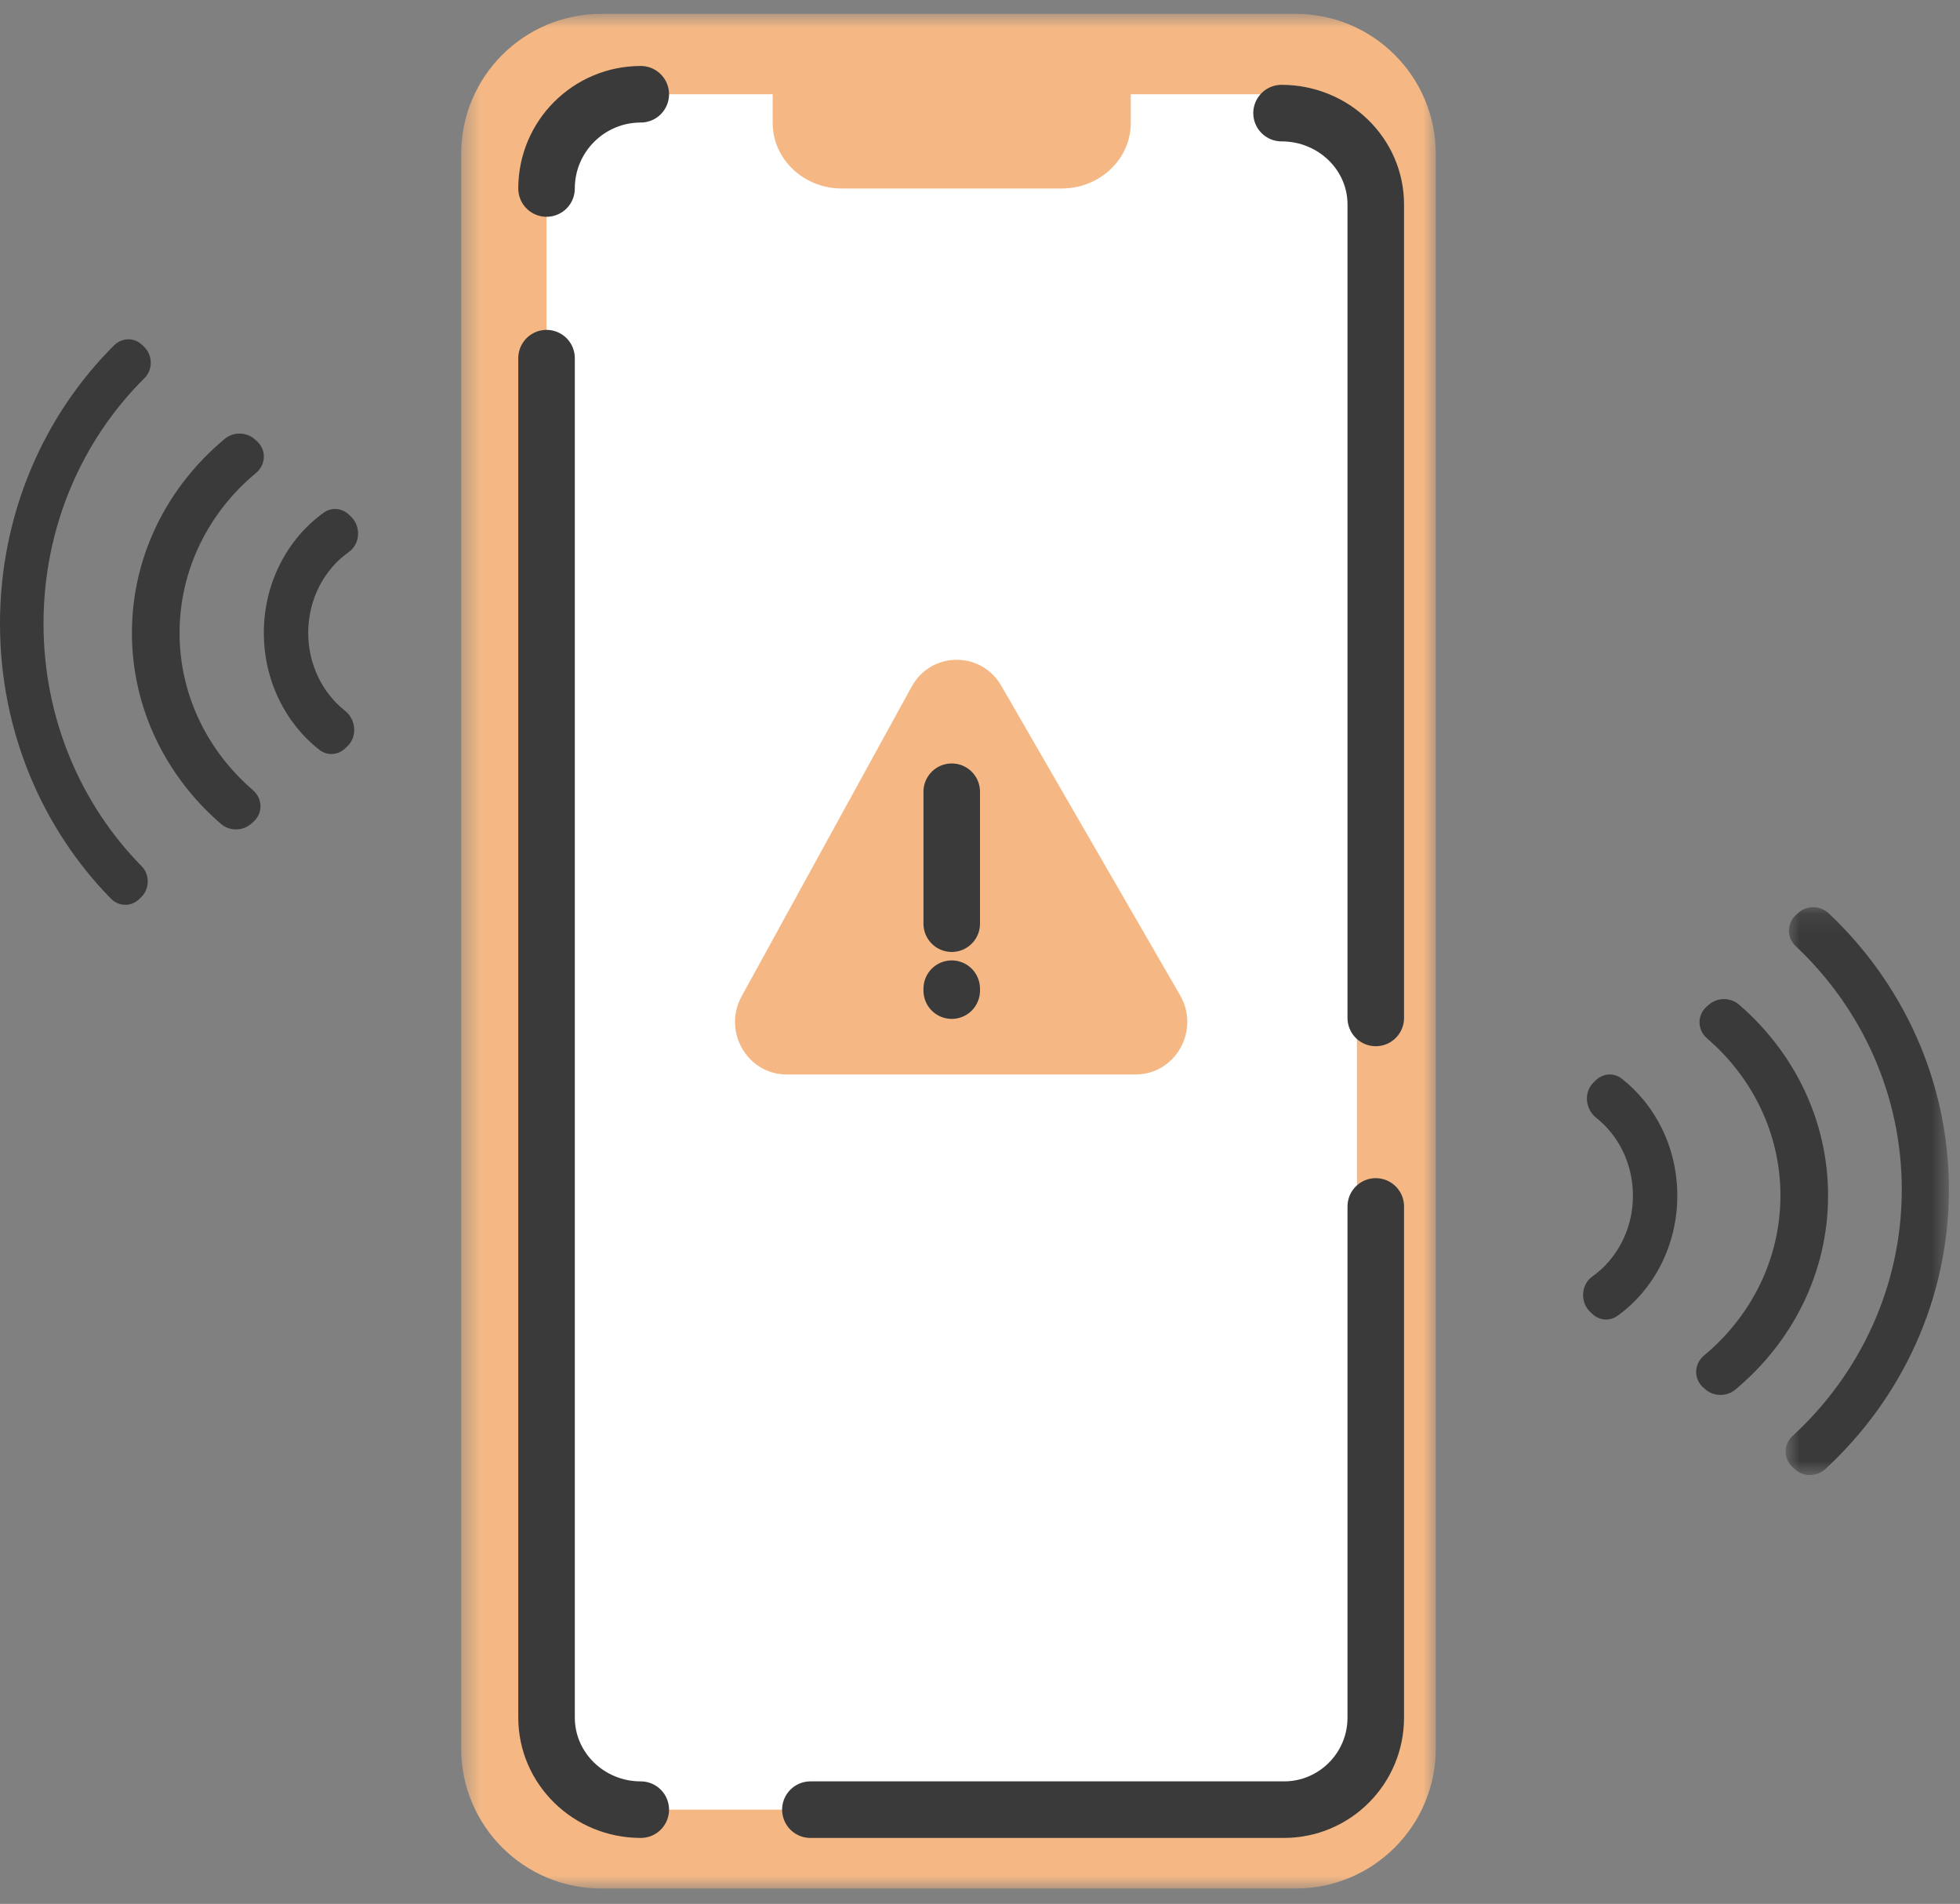 <svg xmlns="http://www.w3.org/2000/svg" xmlns:xlink="http://www.w3.org/1999/xlink" viewBox="0 0 104 101" version="1.1"><rect x="0" y="0" width="104" height="101" fill="#808080" stroke="none"/><script xmlns=""/><title>Stay-alert-illustration</title><defs><polygon id="path-1" points="0.47 0.735 52.186 0.735 52.186 100.185 0.47 100.185"/><polygon id="path-3" points="0.75 0.125 9.411 0.125 9.411 30.25 0.75 30.25"/></defs><g id="Features-template" stroke="none" stroke-width="1" fill="none" fill-rule="evenodd"><g id="Feature-page-Mobile-banking-LG-Desktop-hover-benefits" transform="translate(-558, -1008)"><g id="Group-24" transform="translate(188, 846)"><g id="Group-21" transform="translate(290, 162)"><g id="Stay-alert-illustration" transform="translate(80, 0)"><g id="Group-3" transform="translate(24, 0)"><mask id="mask-2" fill="white"><use xlink:href="#path-1"/></mask><g id="Clip-2"/><path d="M44.747,100.185 L7.91,100.185 C3.801,100.185 0.47,96.859 0.47,92.754 L0.47,8.166 C0.47,4.062 3.801,0.735 7.91,0.735 L44.747,0.735 C48.855,0.735 52.186,4.062 52.186,8.166 L52.186,92.754 C52.186,96.859 48.855,100.185 44.747,100.185" id="Fill-1" fill="#F5B884" mask="url(#mask-2)"/></g><path d="M67.192,96 L33.81,96 C31.153,96 29,93.811 29,91.111 L29,9.889 C29,7.189 31.153,5 33.81,5 L67.192,5 C69.848,5 72,7.189 72,9.889 L72,91.111 C72,93.811 69.848,96 67.192,96" id="Fill-4" fill="#FFFFFF"/><path d="M29,10 C29,7.239 31.239,5 34,5" id="Stroke-6" stroke="#3A3A3A" stroke-width="3" stroke-linecap="round" stroke-linejoin="round"/><path d="M34,96 C31.238,96 29,93.811 29,91.111 L29,19" id="Stroke-8" stroke="#3A3A3A" stroke-width="3" stroke-linecap="round" stroke-linejoin="round"/><path d="M73,64 L73,91.117 C73,93.813 70.819,96 68.128,96 L43,96" id="Stroke-10" stroke="#3A3A3A" stroke-width="3" stroke-linecap="round" stroke-linejoin="round"/><path d="M68,6 C70.762,6 73,8.17 73,10.846 L73,54" id="Stroke-12" stroke="#3A3A3A" stroke-width="3" stroke-linecap="round" stroke-linejoin="round"/><path d="M56.331,10 L44.67,10 C42.643,10 41,8.443 41,6.524 L41,4 L60,4 L60,6.524 C60,8.443 58.357,10 56.331,10" id="Fill-14" fill="#F5B884"/><path d="M39.352,52.852 L48.373,36.427 C49.406,34.548 52.053,34.519 53.126,36.374 L62.618,52.8 C63.692,54.657 62.375,57 60.256,57 L41.743,57 C39.652,57 38.331,54.711 39.352,52.852" id="Fill-16" fill="#F5B884"/><line x1="50.5" y1="42" x2="50.5" y2="49" id="Stroke-18" stroke="#3A3A3A" stroke-width="3" stroke-linecap="round" stroke-linejoin="round"/><line x1="50.5" y1="52.449" x2="50.5" y2="52.551" id="Stroke-20" stroke="#3A3A3A" stroke-width="3" stroke-linecap="round" stroke-linejoin="round"/><path d="M13.322,43.704 L13.438,43.603 C13.962,43.147 13.943,42.365 13.416,41.911 C11.033,39.859 9.528,36.886 9.528,33.577 C9.528,30.192 11.099,27.153 13.579,25.096 C14.12,24.646 14.147,23.852 13.617,23.39 L13.507,23.295 C13.06,22.906 12.381,22.902 11.924,23.282 C8.914,25.783 7,29.465 7,33.577 C7,37.598 8.83,41.209 11.724,43.706 C12.18,44.098 12.87,44.098 13.322,43.704" id="Fill-22" fill="#3A3A3A"/><path d="M18.639,27.422 L18.527,27.313 C18.155,26.947 17.596,26.894 17.177,27.195 C15.265,28.569 14,30.91 14,33.569 C14,36.124 15.165,38.39 16.953,39.783 C17.371,40.109 17.949,40.06 18.33,39.687 L18.443,39.577 C18.976,39.055 18.887,38.163 18.306,37.704 C17.123,36.772 16.354,35.266 16.354,33.569 C16.354,31.777 17.212,30.2 18.508,29.284 C19.107,28.862 19.169,27.941 18.639,27.422" id="Fill-24" fill="#3A3A3A"/><path d="M7.376,47.705 L7.485,47.602 C7.944,47.162 7.96,46.402 7.512,45.948 C4.308,42.697 2.309,38.132 2.309,33.082 C2.309,27.952 4.371,23.321 7.665,20.062 C8.121,19.61 8.108,18.843 7.646,18.399 L7.537,18.294 C7.113,17.889 6.469,17.907 6.053,18.321 C2.33,22.023 0,27.27 0,33.082 C0,38.805 2.261,43.979 5.885,47.671 C6.299,48.093 6.949,48.114 7.376,47.705" id="Fill-26" fill="#3A3A3A"/><path d="M90.678,53.296 L90.562,53.397 C90.038,53.853 90.057,54.635 90.583,55.089 C92.967,57.142 94.472,60.114 94.472,63.422 C94.472,66.808 92.9,69.847 90.421,71.904 C89.88,72.354 89.853,73.148 90.383,73.61 L90.492,73.705 C90.94,74.094 91.619,74.098 92.076,73.718 C95.085,71.217 97,67.535 97,63.422 C97,59.402 95.169,55.79 92.275,53.294 C91.819,52.902 91.129,52.901 90.678,53.296" id="Fill-28" fill="#3A3A3A"/><path d="M84.361,69.578 L84.473,69.687 C84.845,70.053 85.404,70.106 85.823,69.805 C87.735,68.431 89,66.09 89,63.431 C89,60.876 87.835,58.611 86.047,57.217 C85.63,56.892 85.051,56.939 84.67,57.313 L84.557,57.423 C84.024,57.945 84.113,58.837 84.694,59.296 C85.877,60.228 86.646,61.734 86.646,63.431 C86.646,65.223 85.788,66.8 84.492,67.715 C83.893,68.138 83.831,69.058 84.361,69.578" id="Fill-30" fill="#3A3A3A"/><g id="Group-34" transform="translate(94, 48)"><mask id="mask-4" fill="white"><use xlink:href="#path-3"/></mask><g id="Clip-33"/><path d="M1.425,0.421 L1.308,0.525 C0.811,0.968 0.793,1.731 1.278,2.187 C4.747,5.45 6.911,10.035 6.911,15.105 C6.911,20.256 4.678,24.906 1.113,28.179 C0.618,28.633 0.633,29.404 1.133,29.849 L1.252,29.954 C1.71,30.362 2.407,30.344 2.858,29.928 C6.888,26.21 9.411,20.942 9.411,15.105 C9.411,9.358 6.964,4.163 3.04,0.456 C2.591,0.031 1.888,0.011 1.425,0.421" id="Fill-32" fill="#3A3A3A" mask="url(#mask-4)"/></g></g></g></g></g></g></svg>